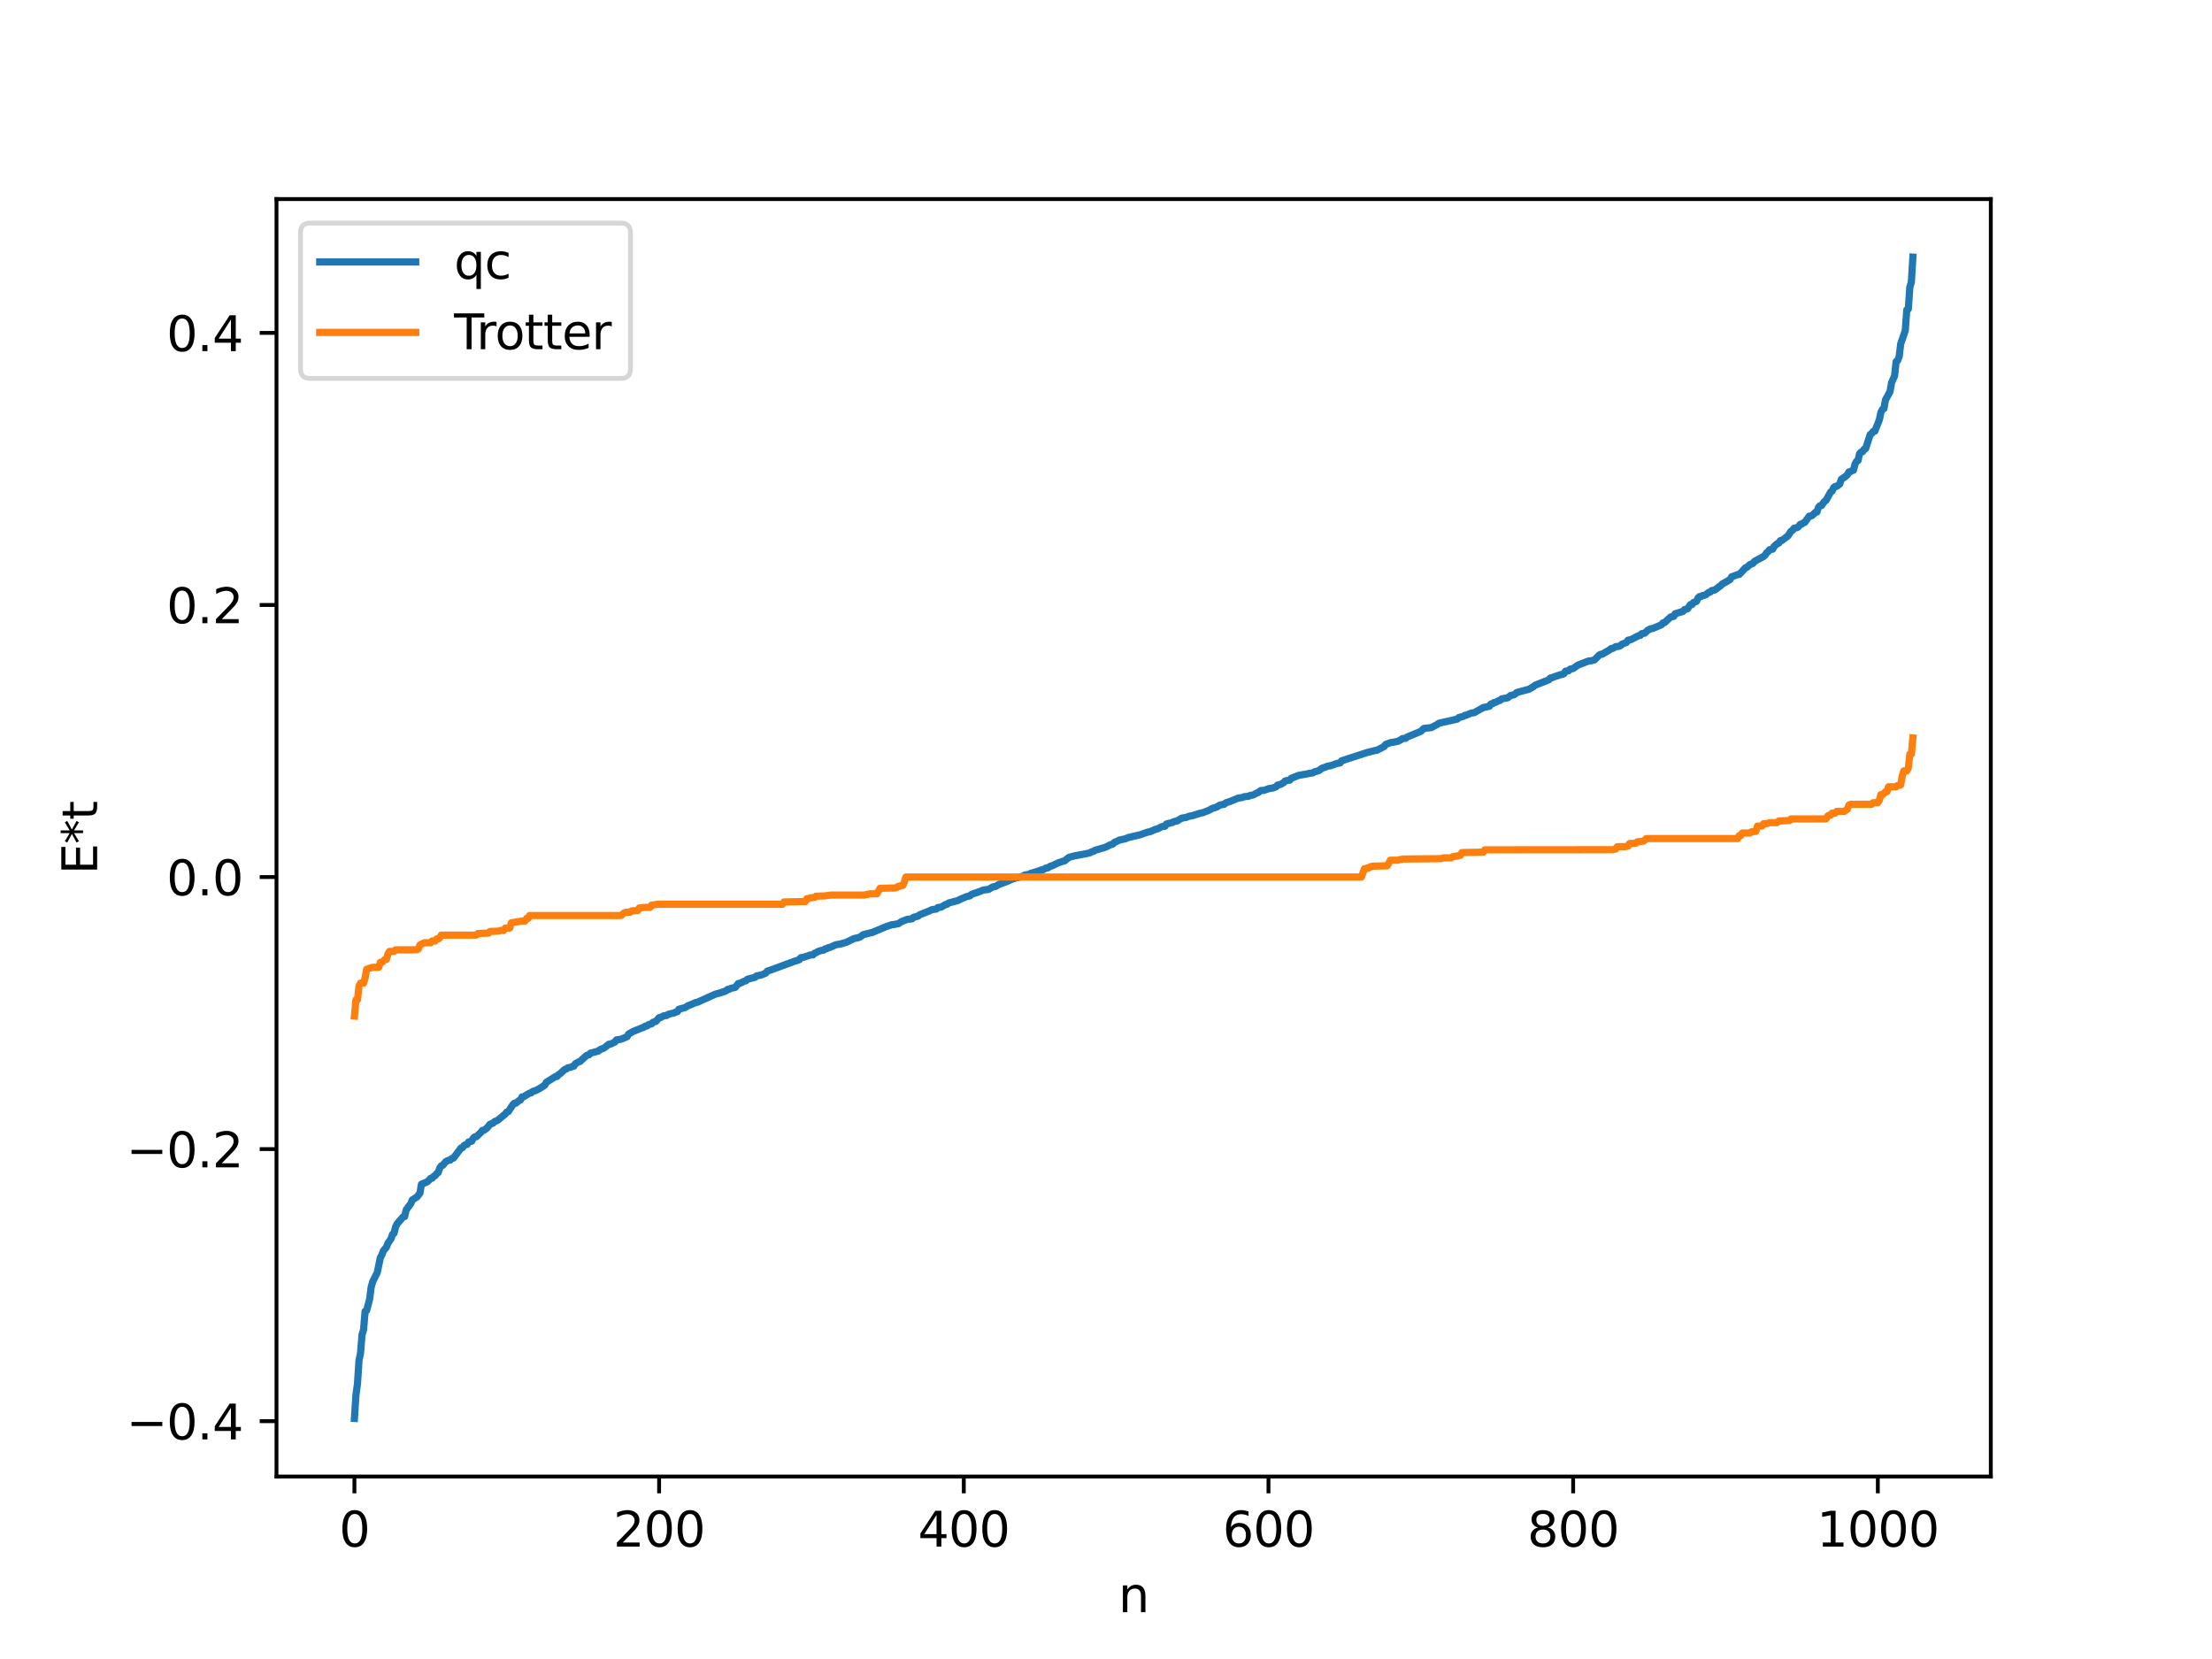 <?xml version="1.0" encoding="utf-8" standalone="no"?>
<!DOCTYPE svg PUBLIC "-//W3C//DTD SVG 1.1//EN"
  "http://www.w3.org/Graphics/SVG/1.1/DTD/svg11.dtd">
<svg xmlns:xlink="http://www.w3.org/1999/xlink" width="460.8pt" height="345.6pt" viewBox="0 0 460.8 345.6" xmlns="http://www.w3.org/2000/svg" version="1.1">
 <defs>
  <style type="text/css">*{stroke-linejoin: round; stroke-linecap: butt}</style>
 </defs>
 <g id="figure_1">
  <g id="patch_1">
   <path d="M 0 345.6 
L 460.8 345.6 
L 460.8 0 
L 0 0 
z
" style="fill: #ffffff"/>
  </g>
  <g id="axes_1">
   <g id="patch_2">
    <path d="M 57.6 307.584 
L 414.72 307.584 
L 414.72 41.472 
L 57.6 41.472 
z
" style="fill: #ffffff"/>
   </g>
   <g id="matplotlib.axis_1">
    <g id="xtick_1">
     <g id="line2d_1">
      <defs>
       <path id="m831715f896" d="M 0 0 
L 0 3.5 
" style="stroke: #000000; stroke-width: 0.8"/>
      </defs>
      <g>
       <use xlink:href="#m831715f896" x="73.833" y="307.584" style="stroke: #000000; stroke-width: 0.8"/>
      </g>
     </g>
     <g id="text_1">
      <!-- 0 -->
      <g transform="translate(70.651 322.182) scale(0.1 -0.1)">
       <defs>
        <path id="DejaVuSans-30" d="M 2034 4250 
Q 1547 4250 1301 3770 
Q 1056 3291 1056 2328 
Q 1056 1369 1301 889 
Q 1547 409 2034 409 
Q 2525 409 2770 889 
Q 3016 1369 3016 2328 
Q 3016 3291 2770 3770 
Q 2525 4250 2034 4250 
z
M 2034 4750 
Q 2819 4750 3233 4129 
Q 3647 3509 3647 2328 
Q 3647 1150 3233 529 
Q 2819 -91 2034 -91 
Q 1250 -91 836 529 
Q 422 1150 422 2328 
Q 422 3509 836 4129 
Q 1250 4750 2034 4750 
z
" transform="scale(0.016)"/>
       </defs>
       <use xlink:href="#DejaVuSans-30"/>
      </g>
     </g>
    </g>
    <g id="xtick_2">
     <g id="line2d_2">
      <g>
       <use xlink:href="#m831715f896" x="137.304" y="307.584" style="stroke: #000000; stroke-width: 0.8"/>
      </g>
     </g>
     <g id="text_2">
      <!-- 200 -->
      <g transform="translate(127.76 322.182) scale(0.1 -0.1)">
       <defs>
        <path id="DejaVuSans-32" d="M 1228 531 
L 3431 531 
L 3431 0 
L 469 0 
L 469 531 
Q 828 903 1448 1529 
Q 2069 2156 2228 2338 
Q 2531 2678 2651 2914 
Q 2772 3150 2772 3378 
Q 2772 3750 2511 3984 
Q 2250 4219 1831 4219 
Q 1534 4219 1204 4116 
Q 875 4013 500 3803 
L 500 4441 
Q 881 4594 1212 4672 
Q 1544 4750 1819 4750 
Q 2544 4750 2975 4387 
Q 3406 4025 3406 3419 
Q 3406 3131 3298 2873 
Q 3191 2616 2906 2266 
Q 2828 2175 2409 1742 
Q 1991 1309 1228 531 
z
" transform="scale(0.016)"/>
       </defs>
       <use xlink:href="#DejaVuSans-32"/>
       <use xlink:href="#DejaVuSans-30" x="63.623"/>
       <use xlink:href="#DejaVuSans-30" x="127.246"/>
      </g>
     </g>
    </g>
    <g id="xtick_3">
     <g id="line2d_3">
      <g>
       <use xlink:href="#m831715f896" x="200.775" y="307.584" style="stroke: #000000; stroke-width: 0.8"/>
      </g>
     </g>
     <g id="text_3">
      <!-- 400 -->
      <g transform="translate(191.231 322.182) scale(0.1 -0.1)">
       <defs>
        <path id="DejaVuSans-34" d="M 2419 4116 
L 825 1625 
L 2419 1625 
L 2419 4116 
z
M 2253 4666 
L 3047 4666 
L 3047 1625 
L 3713 1625 
L 3713 1100 
L 3047 1100 
L 3047 0 
L 2419 0 
L 2419 1100 
L 313 1100 
L 313 1709 
L 2253 4666 
z
" transform="scale(0.016)"/>
       </defs>
       <use xlink:href="#DejaVuSans-34"/>
       <use xlink:href="#DejaVuSans-30" x="63.623"/>
       <use xlink:href="#DejaVuSans-30" x="127.246"/>
      </g>
     </g>
    </g>
    <g id="xtick_4">
     <g id="line2d_4">
      <g>
       <use xlink:href="#m831715f896" x="264.246" y="307.584" style="stroke: #000000; stroke-width: 0.8"/>
      </g>
     </g>
     <g id="text_4">
      <!-- 600 -->
      <g transform="translate(254.702 322.182) scale(0.1 -0.1)">
       <defs>
        <path id="DejaVuSans-36" d="M 2113 2584 
Q 1688 2584 1439 2293 
Q 1191 2003 1191 1497 
Q 1191 994 1439 701 
Q 1688 409 2113 409 
Q 2538 409 2786 701 
Q 3034 994 3034 1497 
Q 3034 2003 2786 2293 
Q 2538 2584 2113 2584 
z
M 3366 4563 
L 3366 3988 
Q 3128 4100 2886 4159 
Q 2644 4219 2406 4219 
Q 1781 4219 1451 3797 
Q 1122 3375 1075 2522 
Q 1259 2794 1537 2939 
Q 1816 3084 2150 3084 
Q 2853 3084 3261 2657 
Q 3669 2231 3669 1497 
Q 3669 778 3244 343 
Q 2819 -91 2113 -91 
Q 1303 -91 875 529 
Q 447 1150 447 2328 
Q 447 3434 972 4092 
Q 1497 4750 2381 4750 
Q 2619 4750 2861 4703 
Q 3103 4656 3366 4563 
z
" transform="scale(0.016)"/>
       </defs>
       <use xlink:href="#DejaVuSans-36"/>
       <use xlink:href="#DejaVuSans-30" x="63.623"/>
       <use xlink:href="#DejaVuSans-30" x="127.246"/>
      </g>
     </g>
    </g>
    <g id="xtick_5">
     <g id="line2d_5">
      <g>
       <use xlink:href="#m831715f896" x="327.717" y="307.584" style="stroke: #000000; stroke-width: 0.8"/>
      </g>
     </g>
     <g id="text_5">
      <!-- 800 -->
      <g transform="translate(318.173 322.182) scale(0.1 -0.1)">
       <defs>
        <path id="DejaVuSans-38" d="M 2034 2216 
Q 1584 2216 1326 1975 
Q 1069 1734 1069 1313 
Q 1069 891 1326 650 
Q 1584 409 2034 409 
Q 2484 409 2743 651 
Q 3003 894 3003 1313 
Q 3003 1734 2745 1975 
Q 2488 2216 2034 2216 
z
M 1403 2484 
Q 997 2584 770 2862 
Q 544 3141 544 3541 
Q 544 4100 942 4425 
Q 1341 4750 2034 4750 
Q 2731 4750 3128 4425 
Q 3525 4100 3525 3541 
Q 3525 3141 3298 2862 
Q 3072 2584 2669 2484 
Q 3125 2378 3379 2068 
Q 3634 1759 3634 1313 
Q 3634 634 3220 271 
Q 2806 -91 2034 -91 
Q 1263 -91 848 271 
Q 434 634 434 1313 
Q 434 1759 690 2068 
Q 947 2378 1403 2484 
z
M 1172 3481 
Q 1172 3119 1398 2916 
Q 1625 2713 2034 2713 
Q 2441 2713 2670 2916 
Q 2900 3119 2900 3481 
Q 2900 3844 2670 4047 
Q 2441 4250 2034 4250 
Q 1625 4250 1398 4047 
Q 1172 3844 1172 3481 
z
" transform="scale(0.016)"/>
       </defs>
       <use xlink:href="#DejaVuSans-38"/>
       <use xlink:href="#DejaVuSans-30" x="63.623"/>
       <use xlink:href="#DejaVuSans-30" x="127.246"/>
      </g>
     </g>
    </g>
    <g id="xtick_6">
     <g id="line2d_6">
      <g>
       <use xlink:href="#m831715f896" x="391.188" y="307.584" style="stroke: #000000; stroke-width: 0.8"/>
      </g>
     </g>
     <g id="text_6">
      <!-- 1000 -->
      <g transform="translate(378.463 322.182) scale(0.1 -0.1)">
       <defs>
        <path id="DejaVuSans-31" d="M 794 531 
L 1825 531 
L 1825 4091 
L 703 3866 
L 703 4441 
L 1819 4666 
L 2450 4666 
L 2450 531 
L 3481 531 
L 3481 0 
L 794 0 
L 794 531 
z
" transform="scale(0.016)"/>
       </defs>
       <use xlink:href="#DejaVuSans-31"/>
       <use xlink:href="#DejaVuSans-30" x="63.623"/>
       <use xlink:href="#DejaVuSans-30" x="127.246"/>
       <use xlink:href="#DejaVuSans-30" x="190.869"/>
      </g>
     </g>
    </g>
    <g id="text_7">
     <!-- n -->
     <g transform="translate(232.991 335.861) scale(0.1 -0.1)">
      <defs>
       <path id="DejaVuSans-6e" d="M 3513 2113 
L 3513 0 
L 2938 0 
L 2938 2094 
Q 2938 2591 2744 2837 
Q 2550 3084 2163 3084 
Q 1697 3084 1428 2787 
Q 1159 2491 1159 1978 
L 1159 0 
L 581 0 
L 581 3500 
L 1159 3500 
L 1159 2956 
Q 1366 3272 1645 3428 
Q 1925 3584 2291 3584 
Q 2894 3584 3203 3211 
Q 3513 2838 3513 2113 
z
" transform="scale(0.016)"/>
      </defs>
      <use xlink:href="#DejaVuSans-6e"/>
     </g>
    </g>
   </g>
   <g id="matplotlib.axis_2">
    <g id="ytick_1">
     <g id="line2d_7">
      <defs>
       <path id="mb5deb3cb17" d="M 0 0 
L -3.5 0 
" style="stroke: #000000; stroke-width: 0.8"/>
      </defs>
      <g>
       <use xlink:href="#mb5deb3cb17" x="57.6" y="296.055" style="stroke: #000000; stroke-width: 0.8"/>
      </g>
     </g>
     <g id="text_8">
      <!-- −0.4 -->
      <g transform="translate(26.317 299.854) scale(0.1 -0.1)">
       <defs>
        <path id="DejaVuSans-2212" d="M 678 2272 
L 4684 2272 
L 4684 1741 
L 678 1741 
L 678 2272 
z
" transform="scale(0.016)"/>
        <path id="DejaVuSans-2e" d="M 684 794 
L 1344 794 
L 1344 0 
L 684 0 
L 684 794 
z
" transform="scale(0.016)"/>
       </defs>
       <use xlink:href="#DejaVuSans-2212"/>
       <use xlink:href="#DejaVuSans-30" x="83.789"/>
       <use xlink:href="#DejaVuSans-2e" x="147.412"/>
       <use xlink:href="#DejaVuSans-34" x="179.199"/>
      </g>
     </g>
    </g>
    <g id="ytick_2">
     <g id="line2d_8">
      <g>
       <use xlink:href="#mb5deb3cb17" x="57.6" y="239.378" style="stroke: #000000; stroke-width: 0.8"/>
      </g>
     </g>
     <g id="text_9">
      <!-- −0.2 -->
      <g transform="translate(26.317 243.178) scale(0.1 -0.1)">
       <use xlink:href="#DejaVuSans-2212"/>
       <use xlink:href="#DejaVuSans-30" x="83.789"/>
       <use xlink:href="#DejaVuSans-2e" x="147.412"/>
       <use xlink:href="#DejaVuSans-32" x="179.199"/>
      </g>
     </g>
    </g>
    <g id="ytick_3">
     <g id="line2d_9">
      <g>
       <use xlink:href="#mb5deb3cb17" x="57.6" y="182.702" style="stroke: #000000; stroke-width: 0.8"/>
      </g>
     </g>
     <g id="text_10">
      <!-- 0.0 -->
      <g transform="translate(34.697 186.501) scale(0.1 -0.1)">
       <use xlink:href="#DejaVuSans-30"/>
       <use xlink:href="#DejaVuSans-2e" x="63.623"/>
       <use xlink:href="#DejaVuSans-30" x="95.41"/>
      </g>
     </g>
    </g>
    <g id="ytick_4">
     <g id="line2d_10">
      <g>
       <use xlink:href="#mb5deb3cb17" x="57.6" y="126.025" style="stroke: #000000; stroke-width: 0.8"/>
      </g>
     </g>
     <g id="text_11">
      <!-- 0.2 -->
      <g transform="translate(34.697 129.824) scale(0.1 -0.1)">
       <use xlink:href="#DejaVuSans-30"/>
       <use xlink:href="#DejaVuSans-2e" x="63.623"/>
       <use xlink:href="#DejaVuSans-32" x="95.41"/>
      </g>
     </g>
    </g>
    <g id="ytick_5">
     <g id="line2d_11">
      <g>
       <use xlink:href="#mb5deb3cb17" x="57.6" y="69.348" style="stroke: #000000; stroke-width: 0.8"/>
      </g>
     </g>
     <g id="text_12">
      <!-- 0.4 -->
      <g transform="translate(34.697 73.148) scale(0.1 -0.1)">
       <use xlink:href="#DejaVuSans-30"/>
       <use xlink:href="#DejaVuSans-2e" x="63.623"/>
       <use xlink:href="#DejaVuSans-34" x="95.41"/>
      </g>
     </g>
    </g>
    <g id="text_13">
     <!-- E*t -->
     <g transform="translate(20.238 182.148) rotate(-90) scale(0.1 -0.1)">
      <defs>
       <path id="DejaVuSans-45" d="M 628 4666 
L 3578 4666 
L 3578 4134 
L 1259 4134 
L 1259 2753 
L 3481 2753 
L 3481 2222 
L 1259 2222 
L 1259 531 
L 3634 531 
L 3634 0 
L 628 0 
L 628 4666 
z
" transform="scale(0.016)"/>
       <path id="DejaVuSans-2a" d="M 3009 3897 
L 1888 3291 
L 3009 2681 
L 2828 2375 
L 1778 3009 
L 1778 1831 
L 1422 1831 
L 1422 3009 
L 372 2375 
L 191 2681 
L 1313 3291 
L 191 3897 
L 372 4206 
L 1422 3572 
L 1422 4750 
L 1778 4750 
L 1778 3572 
L 2828 4206 
L 3009 3897 
z
" transform="scale(0.016)"/>
       <path id="DejaVuSans-74" d="M 1172 4494 
L 1172 3500 
L 2356 3500 
L 2356 3053 
L 1172 3053 
L 1172 1153 
Q 1172 725 1289 603 
Q 1406 481 1766 481 
L 2356 481 
L 2356 0 
L 1766 0 
Q 1100 0 847 248 
Q 594 497 594 1153 
L 594 3053 
L 172 3053 
L 172 3500 
L 594 3500 
L 594 4494 
L 1172 4494 
z
" transform="scale(0.016)"/>
      </defs>
      <use xlink:href="#DejaVuSans-45"/>
      <use xlink:href="#DejaVuSans-2a" x="63.184"/>
      <use xlink:href="#DejaVuSans-74" x="113.184"/>
     </g>
    </g>
   </g>
   <g id="line2d_12">
    <path d="M 73.833 295.488 
L 74.15 290.597 
L 74.467 288.288 
L 74.785 283.431 
L 75.102 281.9 
L 75.42 278.05 
L 75.737 277.004 
L 76.054 273.18 
L 76.372 273.027 
L 77.006 270.6 
L 77.324 268.126 
L 77.641 266.989 
L 78.593 265.08 
L 79.228 262.001 
L 79.545 261.427 
L 79.862 260.56 
L 80.497 259.824 
L 80.815 258.972 
L 81.449 258.081 
L 81.767 257.137 
L 82.084 256.919 
L 82.401 255.605 
L 82.719 254.95 
L 83.988 253.484 
L 84.305 253.424 
L 84.623 252.02 
L 85.575 250.741 
L 85.892 249.964 
L 86.527 249.553 
L 86.844 249.368 
L 87.479 248.542 
L 87.796 246.695 
L 89.066 246.162 
L 89.7 245.481 
L 90.018 245.449 
L 90.335 245.061 
L 90.653 244.905 
L 90.97 244.471 
L 91.287 244.268 
L 91.605 243.318 
L 91.922 242.869 
L 92.239 242.754 
L 92.874 241.983 
L 93.509 241.684 
L 93.826 241.657 
L 94.143 241.315 
L 94.461 241.259 
L 96.048 239.138 
L 96.365 239.06 
L 96.682 238.629 
L 97 238.451 
L 97.317 238.41 
L 97.634 237.88 
L 98.269 237.731 
L 98.586 237.095 
L 98.904 236.828 
L 99.221 236.802 
L 100.173 235.908 
L 100.491 235.486 
L 100.808 235.464 
L 101.443 234.999 
L 102.077 234.204 
L 102.712 233.968 
L 103.029 233.642 
L 103.664 233.389 
L 105.251 232.066 
L 105.568 231.671 
L 105.886 231.571 
L 106.838 230.128 
L 107.155 229.814 
L 107.472 229.805 
L 108.107 229.289 
L 108.424 229.148 
L 108.742 228.509 
L 109.059 228.478 
L 110.329 227.704 
L 110.646 227.671 
L 110.963 227.368 
L 111.598 227.186 
L 112.55 226.674 
L 113.502 226.042 
L 113.82 225.456 
L 115.724 224.264 
L 116.041 224.251 
L 116.358 223.85 
L 116.676 223.686 
L 117.628 222.799 
L 117.945 222.716 
L 118.262 222.457 
L 118.897 222.335 
L 119.215 222.154 
L 119.532 222.113 
L 119.849 221.604 
L 120.484 221.23 
L 120.801 221.146 
L 122.071 219.978 
L 122.388 219.78 
L 122.705 219.737 
L 123.023 219.381 
L 124.61 218.973 
L 124.927 218.693 
L 125.879 218.294 
L 126.831 217.533 
L 127.148 217.525 
L 128.1 217.068 
L 128.418 216.631 
L 129.37 216.491 
L 130.639 215.953 
L 130.957 215.403 
L 131.909 214.868 
L 133.496 214.223 
L 134.13 213.986 
L 134.448 213.755 
L 134.765 213.729 
L 135.082 213.454 
L 135.717 213.29 
L 136.034 212.962 
L 136.669 212.749 
L 137.304 211.99 
L 137.621 211.976 
L 138.256 211.609 
L 138.891 211.547 
L 139.208 211.303 
L 140.477 210.998 
L 140.795 210.804 
L 141.112 210.761 
L 141.429 210.239 
L 142.699 209.905 
L 143.334 209.51 
L 144.286 209.131 
L 144.92 208.84 
L 145.238 208.803 
L 149.046 207.093 
L 149.998 206.839 
L 151.267 206.408 
L 151.585 206.106 
L 151.902 206.096 
L 152.22 205.9 
L 153.172 205.684 
L 153.806 204.879 
L 154.124 204.857 
L 155.076 204.385 
L 155.393 204.317 
L 155.71 203.986 
L 157.297 203.592 
L 157.615 203.296 
L 158.567 203.119 
L 159.519 202.724 
L 159.836 202.314 
L 160.471 202.103 
L 165.548 200.235 
L 166.5 199.937 
L 166.818 199.509 
L 167.453 199.414 
L 168.722 198.962 
L 169.357 198.917 
L 169.674 198.574 
L 169.991 198.49 
L 170.309 198.252 
L 170.943 198.028 
L 171.578 197.931 
L 171.896 197.652 
L 172.213 197.633 
L 172.53 197.418 
L 172.848 197.375 
L 174.117 196.815 
L 175.069 196.657 
L 176.339 196.286 
L 177.925 195.512 
L 178.877 195.315 
L 179.195 195.178 
L 179.829 194.7 
L 181.734 194.239 
L 184.59 193.032 
L 185.859 192.616 
L 186.177 192.613 
L 186.811 192.47 
L 187.129 192.437 
L 187.763 192.005 
L 188.398 191.749 
L 189.033 191.512 
L 189.985 191.416 
L 190.302 191.092 
L 191.254 190.851 
L 191.572 190.57 
L 193.476 189.815 
L 194.11 189.506 
L 195.062 189.366 
L 195.38 189.048 
L 196.015 188.989 
L 196.967 188.432 
L 197.284 188.381 
L 197.601 188.115 
L 199.505 187.614 
L 200.14 187.29 
L 201.41 186.765 
L 202.044 186.625 
L 202.362 186.325 
L 204.266 185.652 
L 204.9 185.386 
L 205.853 185.309 
L 206.805 184.773 
L 207.439 184.636 
L 208.074 184.247 
L 209.661 183.68 
L 210.93 183.099 
L 211.565 182.916 
L 212.834 182.623 
L 213.469 182.295 
L 214.421 182.114 
L 214.739 181.922 
L 215.373 181.747 
L 216.643 181.352 
L 216.96 181.204 
L 217.277 181.183 
L 217.912 180.822 
L 218.229 180.809 
L 218.864 180.421 
L 219.181 180.361 
L 220.451 179.752 
L 221.403 179.419 
L 221.72 179.367 
L 222.672 178.605 
L 223.942 178.269 
L 226.163 177.863 
L 227.115 177.64 
L 227.433 177.427 
L 227.75 177.374 
L 228.067 177.146 
L 230.289 176.497 
L 231.241 176.011 
L 231.876 175.792 
L 232.193 175.457 
L 232.828 175.199 
L 233.145 175.008 
L 234.415 174.741 
L 235.049 174.48 
L 237.588 173.877 
L 238.54 173.533 
L 239.175 173.316 
L 239.492 173.294 
L 240.762 172.743 
L 241.079 172.698 
L 242.031 172.205 
L 242.666 172.14 
L 242.983 171.653 
L 244.253 171.331 
L 244.57 171.139 
L 245.205 171.027 
L 246.157 170.439 
L 247.109 170.285 
L 247.743 170.032 
L 248.378 169.924 
L 249.965 169.426 
L 250.6 169.292 
L 251.869 168.785 
L 252.504 168.423 
L 253.456 168.128 
L 254.091 167.728 
L 254.725 167.589 
L 255.043 167.541 
L 255.36 167.244 
L 256.312 166.932 
L 257.899 166.27 
L 258.851 166.131 
L 259.168 165.963 
L 260.12 165.882 
L 260.438 165.701 
L 261.072 165.605 
L 261.707 165.242 
L 262.024 165.148 
L 262.659 164.678 
L 263.294 164.65 
L 264.246 164.308 
L 265.198 164.141 
L 265.833 163.899 
L 266.15 163.54 
L 266.785 163.401 
L 267.42 163.022 
L 267.737 162.685 
L 268.372 162.547 
L 268.689 162.518 
L 269.006 162.127 
L 270.593 161.503 
L 272.18 161.243 
L 272.815 161.097 
L 273.449 161.024 
L 273.767 160.812 
L 274.719 160.542 
L 275.353 160.065 
L 276.623 159.607 
L 277.258 159.494 
L 278.527 159.033 
L 279.162 158.933 
L 279.479 158.49 
L 284.874 156.738 
L 285.509 156.591 
L 286.461 156.338 
L 286.778 156.323 
L 288.365 155.496 
L 288.682 155.065 
L 289.634 154.717 
L 290.269 154.612 
L 291.221 154.426 
L 291.856 154.077 
L 292.173 153.851 
L 292.808 153.81 
L 293.125 153.538 
L 295.981 152.356 
L 296.616 151.748 
L 297.886 151.602 
L 298.203 151.565 
L 299.472 150.869 
L 299.79 150.651 
L 302.329 150.085 
L 303.598 149.795 
L 303.915 149.465 
L 304.867 149.226 
L 305.185 149.006 
L 305.502 148.969 
L 306.454 148.556 
L 307.089 148.472 
L 308.993 147.397 
L 309.628 147.271 
L 310.262 147.122 
L 310.58 146.662 
L 310.897 146.614 
L 311.215 146.357 
L 311.532 146.329 
L 312.167 145.979 
L 312.484 145.908 
L 312.801 145.593 
L 314.071 145.361 
L 314.705 144.875 
L 315.34 144.743 
L 315.658 144.567 
L 315.975 144.26 
L 318.514 143.577 
L 319.466 143.032 
L 319.783 142.745 
L 322.639 141.626 
L 322.957 141.249 
L 323.274 141.194 
L 323.909 140.946 
L 325.178 140.521 
L 325.496 140.493 
L 325.813 140.323 
L 326.13 139.812 
L 326.765 139.74 
L 327.082 139.396 
L 327.717 139.269 
L 328.669 138.574 
L 330.891 137.709 
L 331.525 137.643 
L 332.16 137.473 
L 333.112 136.496 
L 333.429 136.308 
L 333.747 136.292 
L 335.334 135.354 
L 335.651 135.095 
L 335.968 135.072 
L 336.603 134.704 
L 337.238 134.644 
L 337.555 134.521 
L 337.872 134.213 
L 338.824 133.825 
L 339.142 133.369 
L 339.777 133.23 
L 341.363 132.412 
L 341.681 132.38 
L 341.998 132.013 
L 342.633 131.897 
L 343.267 131.285 
L 343.902 130.972 
L 344.22 130.951 
L 346.124 130.149 
L 346.441 129.749 
L 346.758 129.695 
L 348.028 128.528 
L 348.662 128.403 
L 348.98 127.849 
L 350.567 127.382 
L 350.884 127.005 
L 351.519 126.84 
L 352.153 125.941 
L 352.471 125.935 
L 352.788 125.509 
L 353.423 125.274 
L 353.74 124.542 
L 354.058 124.281 
L 354.375 124.272 
L 354.692 124.047 
L 355.01 124.032 
L 355.327 123.905 
L 355.962 123.406 
L 356.279 123.328 
L 356.596 123.025 
L 357.231 122.901 
L 358.5 121.95 
L 358.818 121.633 
L 359.77 121.114 
L 360.405 120.713 
L 360.722 120.162 
L 361.991 119.696 
L 362.309 119.671 
L 362.943 119.009 
L 363.578 118.303 
L 363.896 118.194 
L 364.53 117.617 
L 365.165 117.372 
L 365.482 116.944 
L 367.386 115.931 
L 367.704 115.644 
L 368.021 115.142 
L 368.339 114.907 
L 368.656 114.499 
L 369.291 114.395 
L 369.608 113.79 
L 370.243 113.241 
L 370.56 113.134 
L 370.877 112.624 
L 371.195 112.597 
L 372.464 111.636 
L 373.099 110.673 
L 373.416 110.48 
L 373.734 110.036 
L 374.368 109.92 
L 374.686 109.688 
L 375.003 109.251 
L 375.32 109.19 
L 375.638 108.926 
L 375.955 108.831 
L 376.907 107.522 
L 377.224 107.513 
L 377.542 107.354 
L 378.177 106.736 
L 378.494 106.671 
L 378.811 105.718 
L 379.129 105.361 
L 379.446 105.311 
L 380.081 104.437 
L 380.398 104.24 
L 381.35 102.502 
L 381.667 102.303 
L 381.985 101.575 
L 382.302 101.343 
L 382.62 101.316 
L 383.254 100.826 
L 383.572 99.863 
L 384.524 99.201 
L 384.841 98.904 
L 385.158 98.309 
L 385.476 98.261 
L 385.793 98.036 
L 386.11 97.963 
L 386.428 96.7 
L 386.745 96.12 
L 387.062 95.927 
L 387.38 94.516 
L 387.697 94.168 
L 388.015 94.09 
L 388.332 93.586 
L 388.649 93.451 
L 389.601 90.513 
L 389.919 90.305 
L 390.236 89.866 
L 390.553 89.835 
L 391.505 87.455 
L 391.823 85.912 
L 392.14 85.292 
L 392.458 85.114 
L 392.775 83.299 
L 393.727 81.591 
L 394.044 79.717 
L 394.679 78.306 
L 394.996 75.334 
L 395.314 75.117 
L 395.631 74.296 
L 395.948 71.64 
L 396.9 68.877 
L 397.218 64.553 
L 397.535 64.376 
L 397.853 59.82 
L 398.17 58.787 
L 398.487 53.568 
L 398.487 53.568 
" clip-path="url(#p8c1d19a7e5)" style="fill: none; stroke: #1f77b4; stroke-width: 1.5; stroke-linecap: square"/>
   </g>
   <g id="line2d_13">
    <path d="M 73.833 211.677 
L 74.15 208.296 
L 74.467 208.296 
L 74.785 205.406 
L 75.102 204.805 
L 75.737 204.805 
L 76.054 203.724 
L 76.372 201.899 
L 77.641 201.504 
L 78.91 201.504 
L 79.228 200.474 
L 79.545 200.474 
L 80.18 199.871 
L 80.497 199.871 
L 80.815 198.732 
L 81.132 198.196 
L 82.084 198.187 
L 82.401 197.87 
L 86.844 197.852 
L 87.162 197.678 
L 87.479 196.853 
L 88.431 196.385 
L 89.7 196.385 
L 90.018 196.02 
L 90.653 196.02 
L 90.97 195.596 
L 91.287 195.596 
L 91.605 195.375 
L 91.922 194.807 
L 99.221 194.807 
L 99.539 194.468 
L 101.76 194.388 
L 102.077 194.037 
L 103.981 193.958 
L 104.299 193.821 
L 104.934 193.821 
L 105.251 193.34 
L 106.203 193.316 
L 106.52 192.23 
L 108.742 191.872 
L 109.377 191.872 
L 109.694 191.323 
L 110.011 191.323 
L 110.329 190.717 
L 129.37 190.717 
L 130.005 190.174 
L 130.322 190.048 
L 131.274 190.028 
L 131.591 189.746 
L 132.861 189.681 
L 133.178 189.139 
L 133.496 189.139 
L 134.13 189.025 
L 135.4 189.025 
L 135.717 188.563 
L 136.986 188.369 
L 163.01 188.369 
L 163.327 187.889 
L 167.77 187.801 
L 168.087 187.207 
L 168.405 187.207 
L 168.722 187.048 
L 169.674 186.946 
L 169.991 186.701 
L 171.896 186.627 
L 172.53 186.528 
L 173.165 186.455 
L 180.147 186.455 
L 180.464 186.328 
L 180.781 186.328 
L 181.099 186.204 
L 182.686 186.204 
L 183.32 185.049 
L 186.494 184.972 
L 186.811 184.871 
L 187.129 184.616 
L 187.446 184.616 
L 187.763 184.444 
L 188.081 184.444 
L 188.398 183.726 
L 188.715 182.702 
L 283.605 182.702 
L 284.239 180.959 
L 284.557 180.959 
L 284.874 180.787 
L 285.191 180.787 
L 285.509 180.533 
L 286.143 180.431 
L 289 180.354 
L 289.634 179.199 
L 291.221 179.199 
L 291.539 179.075 
L 291.856 179.075 
L 292.173 178.949 
L 300.107 178.875 
L 300.742 178.703 
L 302.329 178.703 
L 302.646 178.457 
L 303.281 178.355 
L 303.598 178.355 
L 303.915 178.196 
L 304.233 178.196 
L 304.55 177.602 
L 308.993 177.514 
L 309.31 177.034 
L 335.968 177.008 
L 336.603 176.841 
L 336.92 176.378 
L 338.507 176.378 
L 339.142 176.264 
L 339.459 175.722 
L 340.729 175.658 
L 341.046 175.376 
L 342.315 175.23 
L 342.633 175.031 
L 342.95 174.686 
L 361.991 174.686 
L 362.309 174.08 
L 362.626 174.08 
L 362.943 173.531 
L 364.53 173.531 
L 364.848 173.281 
L 365.8 173.174 
L 366.117 172.088 
L 367.069 172.064 
L 367.386 171.582 
L 368.021 171.582 
L 368.656 171.366 
L 370.243 171.366 
L 370.56 171.015 
L 372.781 170.935 
L 373.099 170.597 
L 380.398 170.597 
L 380.715 170.029 
L 381.033 169.808 
L 381.35 169.808 
L 381.667 169.384 
L 382.302 169.384 
L 382.62 169.019 
L 384.206 169.019 
L 384.841 168.551 
L 385.158 167.725 
L 385.476 167.552 
L 389.919 167.534 
L 390.236 167.216 
L 391.188 167.207 
L 391.505 166.671 
L 391.823 165.532 
L 392.14 165.532 
L 392.458 165.302 
L 392.775 164.929 
L 393.092 164.929 
L 393.41 163.899 
L 394.996 163.899 
L 395.314 163.617 
L 395.631 163.617 
L 395.948 163.505 
L 396.266 161.679 
L 396.583 160.598 
L 397.218 160.598 
L 397.535 159.998 
L 397.853 157.107 
L 398.17 157.107 
L 398.487 153.726 
L 398.487 153.726 
" clip-path="url(#p8c1d19a7e5)" style="fill: none; stroke: #ff7f0e; stroke-width: 1.5; stroke-linecap: square"/>
   </g>
   <g id="patch_3">
    <path d="M 57.6 307.584 
L 57.6 41.472 
" style="fill: none; stroke: #000000; stroke-width: 0.8; stroke-linejoin: miter; stroke-linecap: square"/>
   </g>
   <g id="patch_4">
    <path d="M 414.72 307.584 
L 414.72 41.472 
" style="fill: none; stroke: #000000; stroke-width: 0.8; stroke-linejoin: miter; stroke-linecap: square"/>
   </g>
   <g id="patch_5">
    <path d="M 57.6 307.584 
L 414.72 307.584 
" style="fill: none; stroke: #000000; stroke-width: 0.8; stroke-linejoin: miter; stroke-linecap: square"/>
   </g>
   <g id="patch_6">
    <path d="M 57.6 41.472 
L 414.72 41.472 
" style="fill: none; stroke: #000000; stroke-width: 0.8; stroke-linejoin: miter; stroke-linecap: square"/>
   </g>
   <g id="legend_1">
    <g id="patch_7">
     <path d="M 64.6 78.828 
L 129.342 78.828 
Q 131.342 78.828 131.342 76.828 
L 131.342 48.472 
Q 131.342 46.472 129.342 46.472 
L 64.6 46.472 
Q 62.6 46.472 62.6 48.472 
L 62.6 76.828 
Q 62.6 78.828 64.6 78.828 
z
" style="fill: #ffffff; opacity: 0.8; stroke: #cccccc; stroke-linejoin: miter"/>
    </g>
    <g id="line2d_14">
     <path d="M 66.6 54.57 
L 76.6 54.57 
L 86.6 54.57 
" style="fill: none; stroke: #1f77b4; stroke-width: 1.5; stroke-linecap: square"/>
    </g>
    <g id="text_14">
     <!-- qc -->
     <g transform="translate(94.6 58.07) scale(0.1 -0.1)">
      <defs>
       <path id="DejaVuSans-71" d="M 947 1747 
Q 947 1113 1208 752 
Q 1469 391 1925 391 
Q 2381 391 2643 752 
Q 2906 1113 2906 1747 
Q 2906 2381 2643 2742 
Q 2381 3103 1925 3103 
Q 1469 3103 1208 2742 
Q 947 2381 947 1747 
z
M 2906 525 
Q 2725 213 2448 61 
Q 2172 -91 1784 -91 
Q 1150 -91 751 415 
Q 353 922 353 1747 
Q 353 2572 751 3078 
Q 1150 3584 1784 3584 
Q 2172 3584 2448 3432 
Q 2725 3281 2906 2969 
L 2906 3500 
L 3481 3500 
L 3481 -1331 
L 2906 -1331 
L 2906 525 
z
" transform="scale(0.016)"/>
       <path id="DejaVuSans-63" d="M 3122 3366 
L 3122 2828 
Q 2878 2963 2633 3030 
Q 2388 3097 2138 3097 
Q 1578 3097 1268 2742 
Q 959 2388 959 1747 
Q 959 1106 1268 751 
Q 1578 397 2138 397 
Q 2388 397 2633 464 
Q 2878 531 3122 666 
L 3122 134 
Q 2881 22 2623 -34 
Q 2366 -91 2075 -91 
Q 1284 -91 818 406 
Q 353 903 353 1747 
Q 353 2603 823 3093 
Q 1294 3584 2113 3584 
Q 2378 3584 2631 3529 
Q 2884 3475 3122 3366 
z
" transform="scale(0.016)"/>
      </defs>
      <use xlink:href="#DejaVuSans-71"/>
      <use xlink:href="#DejaVuSans-63" x="63.477"/>
     </g>
    </g>
    <g id="line2d_15">
     <path d="M 66.6 69.249 
L 76.6 69.249 
L 86.6 69.249 
" style="fill: none; stroke: #ff7f0e; stroke-width: 1.5; stroke-linecap: square"/>
    </g>
    <g id="text_15">
     <!-- Trotter -->
     <g transform="translate(94.6 72.749) scale(0.1 -0.1)">
      <defs>
       <path id="DejaVuSans-54" d="M -19 4666 
L 3928 4666 
L 3928 4134 
L 2272 4134 
L 2272 0 
L 1638 0 
L 1638 4134 
L -19 4134 
L -19 4666 
z
" transform="scale(0.016)"/>
       <path id="DejaVuSans-72" d="M 2631 2963 
Q 2534 3019 2420 3045 
Q 2306 3072 2169 3072 
Q 1681 3072 1420 2755 
Q 1159 2438 1159 1844 
L 1159 0 
L 581 0 
L 581 3500 
L 1159 3500 
L 1159 2956 
Q 1341 3275 1631 3429 
Q 1922 3584 2338 3584 
Q 2397 3584 2469 3576 
Q 2541 3569 2628 3553 
L 2631 2963 
z
" transform="scale(0.016)"/>
       <path id="DejaVuSans-6f" d="M 1959 3097 
Q 1497 3097 1228 2736 
Q 959 2375 959 1747 
Q 959 1119 1226 758 
Q 1494 397 1959 397 
Q 2419 397 2687 759 
Q 2956 1122 2956 1747 
Q 2956 2369 2687 2733 
Q 2419 3097 1959 3097 
z
M 1959 3584 
Q 2709 3584 3137 3096 
Q 3566 2609 3566 1747 
Q 3566 888 3137 398 
Q 2709 -91 1959 -91 
Q 1206 -91 779 398 
Q 353 888 353 1747 
Q 353 2609 779 3096 
Q 1206 3584 1959 3584 
z
" transform="scale(0.016)"/>
       <path id="DejaVuSans-65" d="M 3597 1894 
L 3597 1613 
L 953 1613 
Q 991 1019 1311 708 
Q 1631 397 2203 397 
Q 2534 397 2845 478 
Q 3156 559 3463 722 
L 3463 178 
Q 3153 47 2828 -22 
Q 2503 -91 2169 -91 
Q 1331 -91 842 396 
Q 353 884 353 1716 
Q 353 2575 817 3079 
Q 1281 3584 2069 3584 
Q 2775 3584 3186 3129 
Q 3597 2675 3597 1894 
z
M 3022 2063 
Q 3016 2534 2758 2815 
Q 2500 3097 2075 3097 
Q 1594 3097 1305 2825 
Q 1016 2553 972 2059 
L 3022 2063 
z
" transform="scale(0.016)"/>
      </defs>
      <use xlink:href="#DejaVuSans-54"/>
      <use xlink:href="#DejaVuSans-72" x="46.334"/>
      <use xlink:href="#DejaVuSans-6f" x="85.197"/>
      <use xlink:href="#DejaVuSans-74" x="146.379"/>
      <use xlink:href="#DejaVuSans-74" x="185.588"/>
      <use xlink:href="#DejaVuSans-65" x="224.797"/>
      <use xlink:href="#DejaVuSans-72" x="286.32"/>
     </g>
    </g>
   </g>
  </g>
 </g>
 <defs>
  <clipPath id="p8c1d19a7e5">
   <rect x="57.6" y="41.472" width="357.12" height="266.112"/>
  </clipPath>
 </defs>
</svg>
